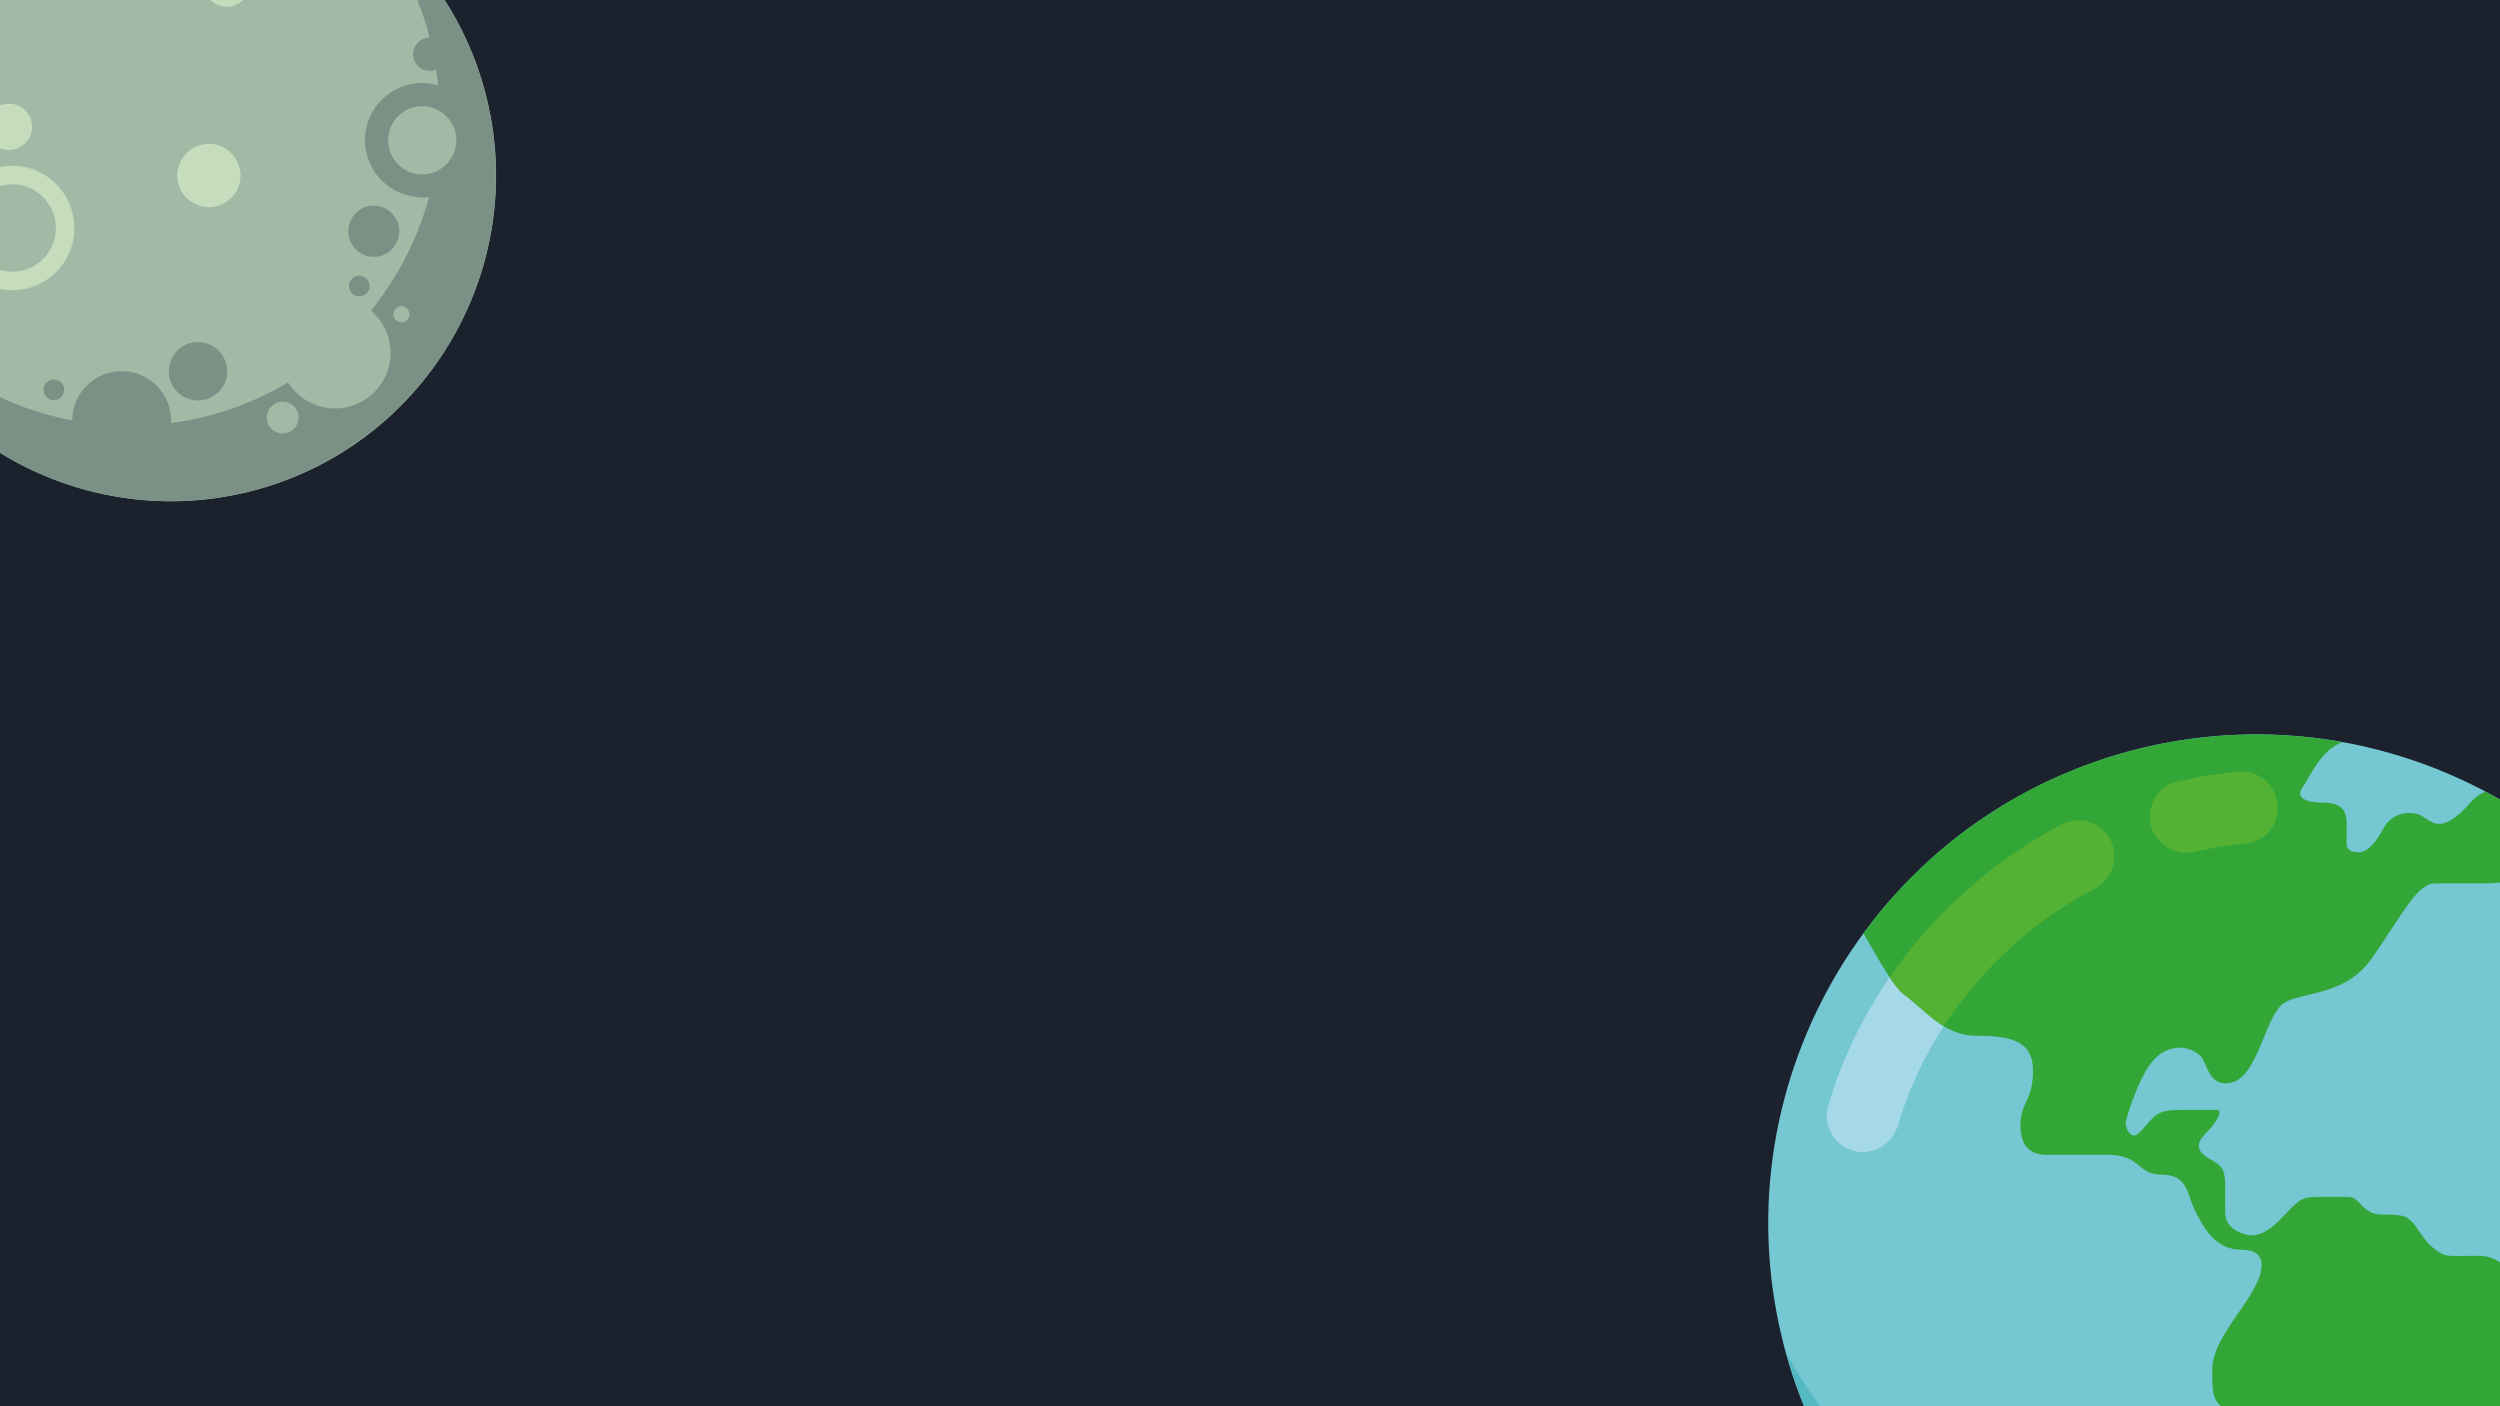 <svg width="1920" height="1080" viewBox="0 0 1920 1080" fill="none" xmlns="http://www.w3.org/2000/svg">
<g clip-path="url(#clip0_22_2)">
<rect width="1920" height="1080" fill="#1B222D"/>
<g clip-path="url(#clip1_22_2)">
<path d="M59.741 -104.646C-72.597 -65.277 -147.779 73.939 -108.646 206.278C-69.277 338.379 69.939 413.797 202.278 374.665C334.379 335.296 409.797 196.079 370.665 63.741C331.296 -68.597 192.079 -143.779 59.741 -104.646Z" fill="#A1B9A5"/>
<path d="M337.699 89.118C337.699 220.508 231.212 326.995 99.822 326.995C8.988 326.995 -69.988 276.004 -110.069 201.06C-81.135 307.073 15.866 384.863 130.891 384.863C268.921 384.863 380.863 272.921 380.863 134.891C380.863 53.543 341.731 -19.03 281.491 -64.565C316.591 -23.061 337.699 30.538 337.699 89.118Z" fill="#7B9186"/>
<path d="M-52.675 85.56C-55.758 95.284 -65.957 100.976 -75.68 98.13C-85.641 95.047 -91.096 84.849 -88.25 75.125C-79.238 44.294 -63.585 16.071 -43.426 -8.357C-22.793 -33.022 2.584 -53.656 31.044 -68.834C40.056 -73.578 51.44 -70.257 56.184 -61.008C60.927 -51.996 57.369 -40.849 48.357 -36.105C23.929 -23.299 2.347 -5.748 -14.966 15.359C-32.042 35.756 -45.086 59.709 -52.675 85.56ZM99.111 -54.842C89.15 -52.707 79.189 -58.873 76.817 -68.834C74.683 -78.795 80.849 -88.756 90.81 -90.891C95.711 -91.998 100.85 -93.025 106.226 -93.974C111.443 -94.764 116.661 -95.397 121.878 -95.871C131.839 -96.82 140.852 -89.231 141.8 -79.032C142.749 -68.834 135.16 -59.822 125.199 -59.111C120.772 -58.636 116.345 -58.083 111.917 -57.45C107.807 -56.66 103.538 -55.79 99.111 -54.842Z" fill="#C5DCBD"/>
<path d="M93.419 360.909C114.289 360.909 131.365 343.834 131.365 322.963C131.365 302.092 114.289 285.016 93.419 285.016C72.548 285.016 55.472 302.092 55.472 322.963C55.472 343.834 72.548 360.909 93.419 360.909Z" fill="#7B9186"/>
<path d="M151.999 307.547C164.331 307.547 174.529 297.586 174.529 285.254C174.529 272.684 164.331 262.723 151.999 262.723C139.666 262.723 129.705 272.684 129.705 285.254C129.705 297.586 139.666 307.547 151.999 307.547Z" fill="#7B9186"/>
<path d="M41.479 307.31C45.748 307.31 49.306 303.753 49.306 299.246C49.306 294.977 45.748 291.42 41.479 291.42C36.973 291.42 33.416 294.977 33.416 299.246C33.416 303.753 36.973 307.31 41.479 307.31Z" fill="#7B9186"/>
<path d="M324.181 151.73C348.371 151.492 368.056 131.808 368.056 107.617C368.056 83.426 348.371 63.741 324.181 63.741C299.99 63.741 280.305 83.426 280.305 107.617C280.305 131.808 299.99 151.492 324.181 151.492V151.73Z" fill="#7B9186"/>
<path d="M324.181 133.942C338.648 133.942 350.506 122.084 350.506 107.617C350.506 93.387 338.648 81.529 324.181 81.529C309.714 81.529 298.092 93.387 298.092 107.617C298.092 122.084 309.714 133.942 324.181 133.942Z" fill="#A1B9A5"/>
<path d="M286.946 197.265C297.855 197.265 306.63 188.49 306.63 177.581C306.63 166.908 297.855 157.896 286.946 157.896C276.273 157.896 267.498 166.908 267.498 177.581C267.498 188.49 276.273 197.265 286.946 197.265Z" fill="#7B9186"/>
<path d="M330.11 54.492C337.225 54.492 342.917 48.8 342.917 41.685C342.917 34.57 337.225 28.878 330.11 28.878C322.995 28.878 317.303 34.57 317.303 41.685C317.303 48.8 322.995 54.492 330.11 54.492Z" fill="#7B9186"/>
<path d="M257.3 313.713C280.779 313.713 299.99 294.503 299.99 271.024C299.99 247.544 280.779 228.334 257.3 228.334C233.821 228.334 214.61 247.544 214.61 271.024C214.61 294.503 233.821 313.713 257.3 313.713Z" fill="#A1B9A5"/>
<path d="M217.219 332.924C223.86 332.924 229.314 327.469 229.314 320.828C229.314 313.951 223.86 308.496 217.219 308.496C210.341 308.496 204.886 313.951 204.886 320.828C204.886 327.469 210.341 332.924 217.219 332.924Z" fill="#A1B9A5"/>
<path d="M308.29 247.544C311.611 247.544 314.457 244.698 314.457 241.378C314.457 238.058 311.611 235.212 308.29 235.212C304.97 235.212 302.124 238.058 302.124 241.378C302.124 244.698 304.97 247.544 308.29 247.544Z" fill="#A1B9A5"/>
<path d="M276.036 227.622C280.305 227.622 283.862 224.065 283.862 219.796C283.862 215.29 280.305 211.732 276.036 211.732C271.53 211.732 267.972 215.29 267.972 219.796C267.972 224.065 271.53 227.622 276.036 227.622Z" fill="#7B9186"/>
<path d="M9.462 222.879C35.788 222.879 57.132 201.534 57.132 175.209C57.132 148.884 35.788 127.301 9.462 127.301C-16.863 127.301 -38.445 148.884 -38.445 175.209C-38.445 201.534 -16.863 222.879 9.462 222.879Z" fill="#C5DCBD"/>
<path d="M9.462 208.649C27.961 208.649 42.902 193.708 42.902 175.209C42.902 156.71 27.961 141.531 9.462 141.531C-9.037 141.531 -24.215 156.71 -24.215 175.209C-24.215 193.708 -9.037 208.649 9.462 208.649Z" fill="#A1B9A5"/>
<path d="M6.853 115.206C16.577 115.206 24.641 107.142 24.641 97.419C24.641 87.458 16.577 79.631 6.853 79.631C-3.108 79.631 -11.171 87.458 -11.171 97.419C-11.171 107.142 -3.108 115.206 6.853 115.206Z" fill="#C5DCBD"/>
<path d="M174.055 5.161C184.016 5.161 191.842 -2.902 191.842 -12.626C191.842 -22.587 184.016 -30.413 174.055 -30.413C164.331 -30.413 156.267 -22.587 156.267 -12.626C156.267 -2.902 164.331 5.161 174.055 5.161Z" fill="#C5DCBD"/>
<path d="M160.536 159.082C173.818 159.082 184.727 148.172 184.727 134.891C184.727 121.372 173.818 110.463 160.536 110.463C147.018 110.463 136.108 121.372 136.108 134.891C136.108 148.172 147.018 159.082 160.536 159.082Z" fill="#C5DCBD"/>
</g>
<g clip-path="url(#clip2_22_2)">
<path d="M1626.08 579.531C1427.93 638.585 1314.8 847.409 1373.5 1045.92C1432.56 1244.07 1641.38 1357.2 1839.89 1298.5C2038.4 1239.44 2151.17 1030.62 2092.47 832.112C2033.42 633.604 1824.59 520.832 1626.08 579.531Z" fill="#75C7D2"/>
<path d="M2043.38 870.177C2043.38 1067.26 1883.29 1226.99 1686.56 1226.99C1549.95 1226.99 1431.49 1150.51 1371.37 1038.09C1414.77 1197.11 1560.27 1313.79 1733.16 1313.79C1940.21 1313.79 2107.77 1145.88 2107.77 938.836C2107.77 816.814 2049.42 707.956 1958.71 639.652C2011.36 701.908 2043.38 782.307 2043.38 870.177Z" fill="#54B9C3"/>
<path d="M1457.46 864.841C1452.83 879.426 1437.54 887.964 1422.95 883.695C1408.01 879.071 1399.83 863.773 1404.1 849.188C1417.61 802.94 1441.09 760.606 1471.33 723.964C1502.28 686.967 1540.35 656.016 1583.04 633.249C1596.91 626.134 1613.63 631.114 1620.75 644.988C1627.86 658.507 1622.53 675.227 1609.01 682.342C1572.37 701.552 1539.99 727.878 1514.02 759.539C1488.41 790.134 1468.84 826.064 1457.46 864.841ZM1685.14 654.238C1670.2 657.439 1655.25 648.19 1651.7 633.249C1648.5 618.307 1657.74 603.366 1672.69 600.164C1680.04 598.504 1687.75 596.962 1695.81 595.539C1703.64 594.353 1711.46 593.405 1719.29 592.693C1734.59 591.27 1747.75 602.654 1749.17 617.951C1750.6 633.249 1739.57 646.767 1724.27 647.834C1717.63 648.546 1710.99 649.376 1704.35 650.324C1698.18 651.51 1691.78 652.815 1685.14 654.238Z" fill="#A5D9E7"/>
<path d="M1910.33 1269.33C1926.69 1255.81 1953.73 1239.8 1953.73 1227.7C1953.73 1212.41 1952.66 1188.93 1970.8 1176.48C1988.95 1164.02 2009.58 1157.62 2009.58 1140.9C2009.58 1124.54 2008.16 1107.82 2017.05 1091.1C2026.3 1074.02 2031.28 1077.93 2031.28 1064.42C2031.28 1050.54 2027.37 1045.92 2017.76 1045.56C2008.51 1045.56 2004.96 1036.31 2004.96 1036.31C1994.28 1011.76 1978.27 1027.06 1960.13 1011.76C1941.99 996.467 1928.47 964.45 1903.92 964.45C1879.38 964.45 1879.02 965.873 1870.48 959.825C1862.3 953.778 1859.81 947.73 1854.12 940.259C1848.07 933.144 1844.51 932.788 1829.22 932.788C1813.92 932.788 1812.85 919.27 1803.6 919.27C1794.35 919.27 1792.93 919.27 1779.77 919.27C1766.6 919.27 1764.83 922.472 1753.8 933.856C1743.12 945.595 1733.88 950.576 1724.63 948.086C1715.38 945.595 1708.97 939.903 1708.97 931.721C1708.97 923.539 1708.97 924.606 1708.97 911.088C1708.97 897.214 1705.77 895.079 1698.3 890.81C1690.47 886.541 1684.07 880.849 1692.96 871.6C1701.86 862.706 1707.91 852.389 1702.57 852.389C1697.23 852.389 1687.98 852.389 1675.89 852.389C1663.79 852.389 1658.46 853.457 1653.12 858.793C1647.43 864.485 1642.09 873.023 1638.18 871.955C1634.62 871.244 1631.42 864.129 1632.84 860.216C1633.91 856.658 1643.87 821.439 1657.39 810.767C1670.91 800.094 1684.07 805.431 1689.76 810.767C1695.45 816.103 1696.17 836.736 1715.02 831.044C1733.52 825.352 1739.57 783.374 1752.02 771.99C1764.47 760.606 1799.69 767.365 1821.75 735.704C1844.16 704.042 1855.9 678.428 1870.13 678.428C1884.36 678.428 1885.78 678.428 1908.55 678.428C1931.32 678.428 1939.14 672.736 1939.14 651.392C1939.14 640.363 1945.9 637.517 1952.66 635.027C1938.67 625.066 1924.08 616.054 1908.9 607.99C1905.35 609.413 1901.08 611.904 1897.16 616.528C1886.85 628.268 1876.89 635.383 1868.7 631.825C1860.52 627.912 1859.81 624.355 1850.21 624.355C1840.6 624.355 1833.84 629.691 1830.28 636.45C1826.73 643.565 1819.25 654.593 1811.78 654.593C1804.31 654.593 1802.18 651.747 1802.18 648.19C1802.18 644.632 1802.18 638.585 1802.18 631.825C1802.18 625.066 1800.04 616.528 1785.81 616.528C1771.94 616.528 1761.98 613.327 1768.74 604.077C1774.43 596.251 1782.26 575.973 1798.98 569.925C1743.12 559.964 1684.07 562.455 1626.08 579.53C1544.62 603.721 1477.74 653.17 1431.13 716.849C1444.65 740.684 1455.68 758.828 1461.02 762.741C1479.87 776.615 1493.03 795.47 1517.58 795.47C1542.13 795.47 1561.34 798.316 1561.34 822.151C1561.34 845.986 1551.73 845.986 1551.73 864.129C1551.73 882.272 1560.98 886.897 1572.37 886.897C1583.75 886.897 1591.22 886.897 1618.26 886.897C1644.94 886.897 1640.67 902.194 1660.59 902.194C1680.87 902.194 1679.8 918.558 1686.21 930.654C1692.61 942.749 1700.79 959.825 1721.78 959.825C1742.77 959.825 1739.21 977.613 1727.47 995.756C1716.09 1013.9 1699.01 1033.11 1699.01 1051.96C1699.01 1071.17 1698.3 1083.98 1722.85 1083.98C1747.75 1083.98 1729.61 1116 1759.85 1116C1790.08 1116 1787.59 1136.28 1787.59 1160.11C1787.59 1183.59 1800.4 1180.74 1800.4 1196.4C1800.4 1212.05 1800.4 1217.03 1800.4 1237.66C1800.4 1258.3 1800.76 1270.04 1813.56 1282.13C1818.54 1286.76 1821.75 1293.87 1823.88 1302.77C1829.1 1301.34 1834.43 1299.92 1839.89 1298.5C1864.79 1291.03 1888.27 1281.07 1910.33 1269.33Z" fill="#33A638"/>
<path d="M1910.33 1269.33C1926.69 1255.81 1953.73 1239.8 1953.73 1227.7C1953.73 1212.41 1952.66 1188.93 1970.8 1176.48C1988.95 1164.03 2009.58 1157.62 2009.58 1140.9C2009.58 1124.54 2008.16 1107.82 2017.05 1091.1C2026.3 1074.02 2031.28 1077.93 2031.28 1064.42C2031.28 1050.54 2027.37 1045.92 2017.76 1045.56C2008.51 1045.56 2004.96 1036.31 2004.96 1036.31C2004.48 1035.36 2004.01 1034.53 2003.53 1033.82C1961.55 1115.64 1888.63 1178.97 1800.4 1208.49V1237.66C1800.4 1258.3 1800.76 1270.04 1813.56 1282.13C1818.54 1286.76 1821.75 1293.87 1823.88 1302.77C1829.1 1301.34 1834.43 1299.92 1839.89 1298.5C1860.76 1292.09 1880.8 1284.15 1900.01 1274.66L1901.08 1274.31C1902.5 1273.6 1903.92 1272.88 1905.35 1272.17C1907.01 1271.22 1908.67 1270.28 1910.33 1269.33Z" fill="#2E923A"/>
<path d="M1451.41 750.645C1457.58 741.396 1464.22 732.502 1471.33 723.964C1502.28 686.967 1540.35 656.016 1583.04 633.249C1596.91 626.134 1613.63 631.114 1620.75 644.988C1627.86 658.507 1622.53 675.227 1609.01 682.342C1572.37 701.552 1539.99 727.878 1514.02 759.539C1506.43 768.551 1499.32 778.038 1492.68 787.999C1481.65 781.24 1472.4 771.279 1461.02 762.741C1458.88 760.962 1455.32 756.693 1451.41 750.645ZM1685.14 654.238C1670.2 657.439 1655.25 648.19 1651.7 633.249C1648.5 618.307 1657.75 603.366 1672.69 600.164C1680.04 598.504 1687.75 596.962 1695.81 595.539C1703.64 594.353 1711.46 593.405 1719.29 592.693C1734.59 591.27 1747.75 602.654 1749.17 617.951C1750.6 633.249 1739.57 646.767 1724.27 647.834C1717.63 648.546 1710.99 649.376 1704.35 650.324C1698.18 651.51 1691.78 652.815 1685.14 654.238Z" fill="#53B233"/>
</g>
</g>
<defs>
<clipPath id="clip0_22_2">
<rect width="1920" height="1080" fill="white"/>
</clipPath>
<clipPath id="clip1_22_2">
<rect width="500" height="500" fill="white" transform="translate(-119 -115)"/>
</clipPath>
<clipPath id="clip2_22_2">
<rect width="750" height="750" fill="white" transform="translate(1358 564)"/>
</clipPath>
</defs>
</svg>
